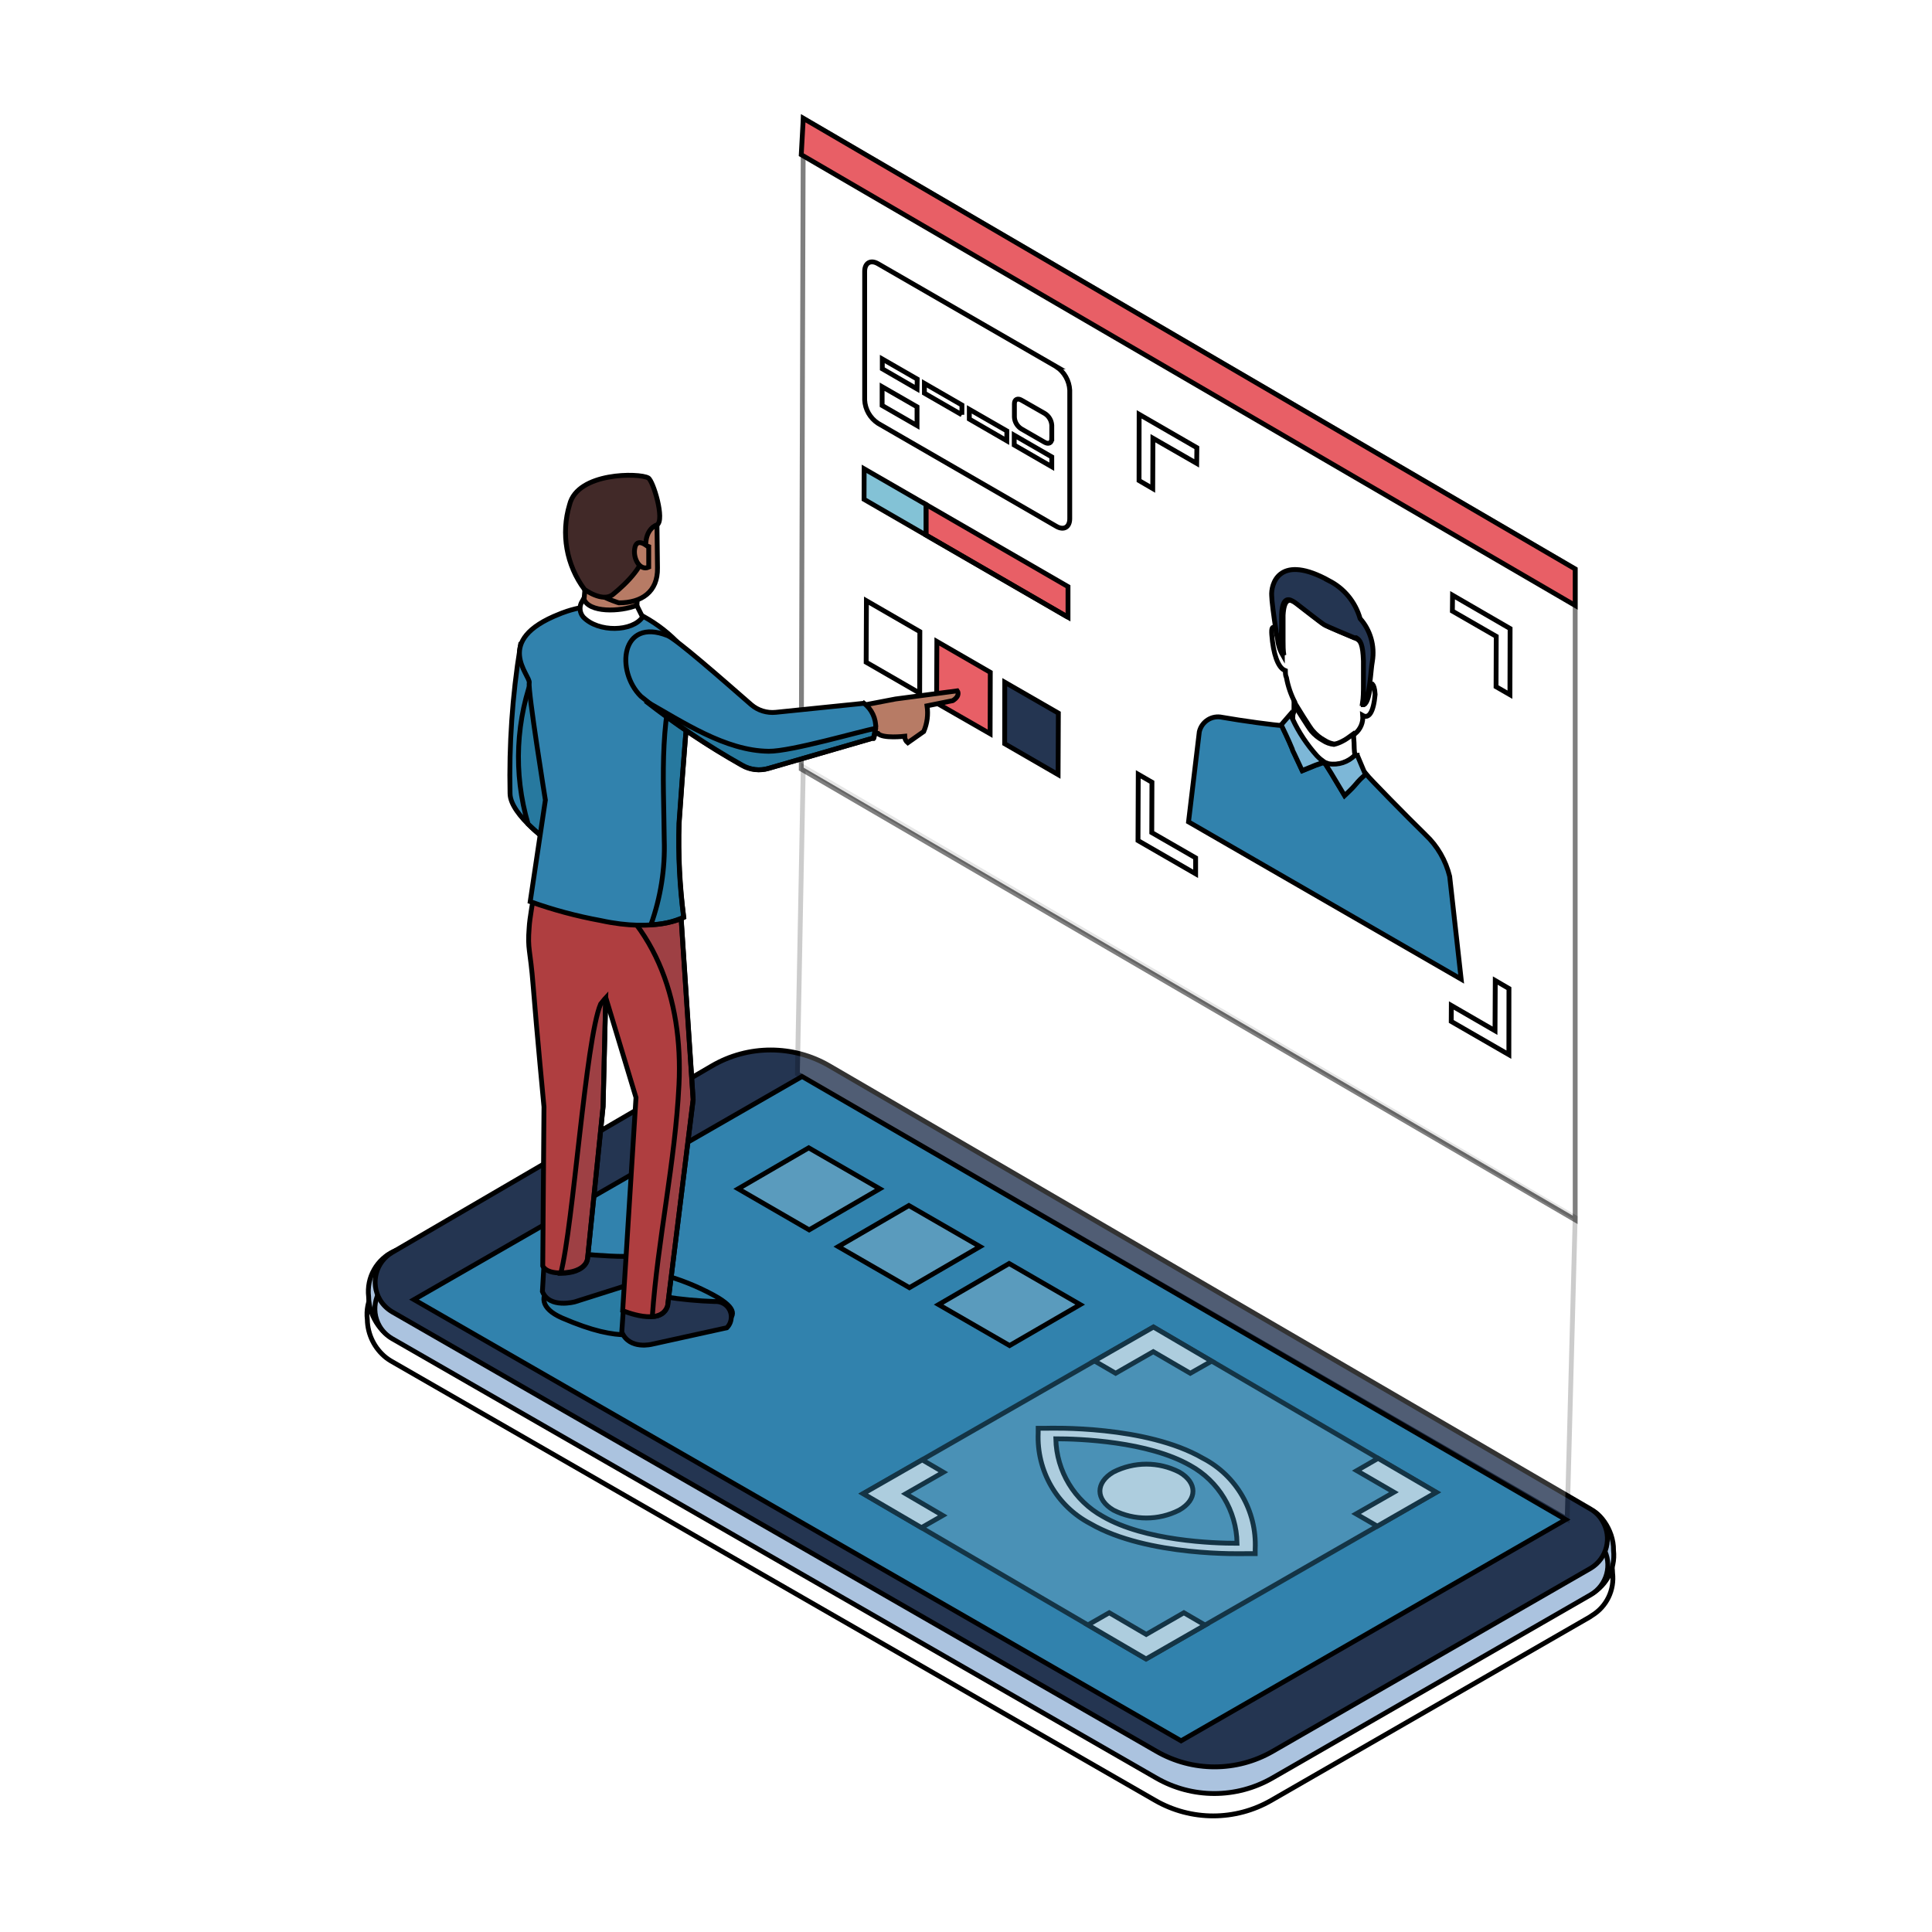 <svg width="400" height="400" xmlns="http://www.w3.org/2000/svg">
 <g>
  <title>background</title>
 </g>

 <style type="text/css">.st0{fill:#8F9FCC;}
	.st1{opacity:0.2;}
	.st2{fill:#FFFFFF;}
	.st3{fill:#D8E3F2;}
	.st4{fill:url(#SVGID_1_);}
	.st5{fill:url(#SVGID_2_);}
	.st6{fill:#E2EAF3;}
	.st7{opacity:0.6;}
	.st8{fill:url(#SVGID_3_);}
	.st9{opacity:0.3;}
	.st10{fill:url(#SVGID_4_);}
	.st11{opacity:0.8;}
	.st12{fill:#E85F66;}
	.st13{fill:#1F2E46;}
	.st14{fill:#3182AD;}
	.st15{opacity:0.2;fill:url(#SVGID_5_);enable-background:new    ;}
	.st16{fill:#243551;}
	.st17{fill:#F69750;}
	.st18{fill:#7DB7D7;}
	.st19{fill:#DDEBF1;}
	.st20{fill:#D5DFEC;}
	.st21{fill:#293C5C;}
	.st22{fill:#74A5CC;}
	.st23{opacity:0.2;fill:#243551;enable-background:new    ;}
	.st24{fill:#B3D0D8;}
	.st25{fill:#AF3E40;}
	.st26{fill:#EAF2F5;}
	.st27{fill:#1B283D;}
	.st28{fill:#F7B7A9;}
	.st29{opacity:0.1;enable-background:new    ;}
	.st30{opacity:0.15;fill:#243551;enable-background:new    ;}
	.st31{opacity:0.07;enable-background:new    ;}
	.st32{opacity:0.06;enable-background:new    ;}
	.st33{fill:#344D75;}
	.st34{opacity:0.1;fill:#243551;enable-background:new    ;}
	.st35{fill:#81524F;}
	.st36{fill:#B7D1D8;}
	.st37{fill:#131C2A;}
	.st38{fill:url(#SVGID_6_);}
	.st39{fill:url(#SVGID_7_);}
	.st40{opacity:0.7;fill:url(#SVGID_8_);enable-background:new    ;}
	.st41{fill:#ABC3DF;}
	.st42{fill:#5A9BBD;}
	.st43{opacity:0.5;}
	.st44{fill:#83C2D6;}
	.st45{opacity:0.15;fill:#00586C;enable-background:new    ;}
	.st46{opacity:0.1;fill:#00586C;enable-background:new    ;}
	.st47{opacity:0.2;fill:#00586C;enable-background:new    ;}
	.st48{fill:#B77B65;}
	.st49{fill:#412928;}
	.st50{fill:#DF9877;}
	.st51{opacity:0.1;fill:#6C90B1;enable-background:new    ;}
	.st52{opacity:0.2;fill:#6C90B1;enable-background:new    ;}
	.st53{fill:#002135;}
	.st54{fill:#002D42;}
	.st55{opacity:0.3;fill:#234C75;enable-background:new    ;}
	.st56{fill:#F3C9B0;}
	.st57{opacity:0.15;enable-background:new    ;}
	.st58{fill:#C5D5E7;}
	.st59{fill:#F0F0F0;}
	.st60{fill:#F2F2F2;}
	.st61{opacity:0.4;}


#ch14a
{
    animation-name: ch14a;
    animation-duration: 3;
    animation-iteration-count: infinite;
    animation-timing-function: ease-out;
    transform-origin: left 17px ;
    transform-box: fill-box;
}
@keyframes ch14a {
    0%{transform: rotateZ(110deg);}
     70%{transform: rotateZ(110deg);}
     80%{transform: rotateZ(110deg);}
     89%{transform: rotateZ(0deg);}
      90%{transform: rotateZ(0deg);}
    100%{transform: rotateZ(15deg);}
}
#cr1a
{
    animation-name: cr1a;
    animation-duration: 3;
    animation-iteration-count: infinite;
    animation-timing-function: ease-out;
    transform-origin: bottom ;
    transform-box: fill-box;
}
@keyframes cr1a {
    0%{transform: rotateZ(0deg);}
    20%{transform: rotateZ(-15deg);}
    30%{transform: rotateZ(5deg);}
    40%{transform: rotateZ(-15deg);}
    50%{transform: rotateZ(0deg);}
    60%{transform: rotateZ(0deg);}
    70%{transform: rotateZ(10deg);}
    80%{transform: rotateZ(-15deg);}
    90%{transform: rotateZ(5deg);}
    100%{transform: rotateZ(0deg);}
}
#cr1b
{
    animation-name: cr1b;
    animation-duration: 3;
    animation-iteration-count: infinite;
    animation-timing-function: ease-out;
    transform-origin: bottom 5px ;
    transform-box: fill-box;
}
@keyframes cr1b {
    0%{transform: rotateZ(0deg);}
    20%{transform: rotateZ(5deg);}
    30%{transform: rotateZ(-5deg);}
    40%{transform: rotateZ(5deg);}
    50%{transform: rotateZ(0deg);}
    60%{transform: rotateZ(0deg);}
    70%{transform: rotateZ(-10deg);}
    80%{transform: rotateZ(5deg);}
    90%{transform: rotateZ(-5deg);}
    100%{transform: rotateZ(0deg);}
}
#cr2a
{
    animation-name: cr2a;
    animation-duration: 3;
    animation-iteration-count: infinite;
    animation-timing-function: ease-out;
    transform-origin: bottom ;
    transform-box: fill-box;
}
@keyframes cr2a {
    0%{transform: rotateZ(0deg);}
    20%{transform: rotateZ(15deg);}
    30%{transform: rotateZ(-5deg);}
    40%{transform: rotateZ(15deg);}
    50%{transform: rotateZ(0deg);}
    60%{transform: rotateZ(0deg);}
    70%{transform: rotateZ(-10deg);}
    80%{transform: rotateZ(15deg);}
    90%{transform: rotateZ(-5deg);}
    100%{transform: rotateZ(0deg);}
}

#ch14b
{
    animation-name: ch14b;
    animation-duration: 3;
    animation-iteration-count: infinite;
    animation-timing-function: ease-out;
    transform-origin: left 25px;
    transform-box: fill-box;
}
@keyframes ch14b {
    0%{transform: rotateZ(110deg);}
     70%{transform: rotateZ(110deg);}
     80%{transform: rotateZ(110deg);}
     89%{transform: rotateZ(0deg);}
      90%{transform: rotateZ(0deg);}
    100%{transform: rotateZ(15deg);}
}
#ch2arm
{
    animation-name: ch2arm;
    animation-duration: 2s;
    animation-direction: alternate;
    animation-iteration-count: infinite;
    animation-timing-function: ease-out;
    transform-origin: right ;
    transform-box: fill-box;
}
@keyframes ch2arm {
    0%{transform: rotateZ(-10deg);}
    
    100%{transform: rotateZ(10deg);}
}

#box
{
    animation-name: box;
    animation-duration: 3;
    animation-iteration-count: infinite;
   animation-timing-function: ease-out;
    transform-origin: center;
    transform-box: fill-box;
}
@keyframes box {
    0%{ transform: scale(0) translate(0px, 0px);}
    55%{ transform: scale(0) translate(0px, 0px);}
    56%{ transform: scale(1) translate(0px, 0px);}
    70%{ transform: translate(0px, 0px);}
    75%{ transform: translate(6px, -50px);}
    78%{ transform: translate(6px, -50px);}
    85%{ transform: translate(-147px, -25px);}
     85%{ transform: translate(-147px, -25px);}
     87%{ transform: translate(-147px, -7px);}
    90%{ transform: translate(-147px, -7px);}
     100%{ transform: translate(-147px, 2px);}
  
}
#drone2
{
    animation-name: dr1;
    animation-duration: 3;
   animation-fill-mode:forwards;
    transform-origin: bottom;
    transform-box: fill-box;
}
@keyframes dr1 {
    0%   { transform: scale(0); }
    74%   { transform: scale(0); }
    
    75% { transform: scale(01); }
    84% { transform: scale(01); }
    85% { transform: scale(0); }
    100% { transform: scale(0); }
}
#wave1 {
    animation: map1 10s  linear infinite;
   animation-direction: inherit;
  }
  @keyframes map1 {
    0%{ transform: translate(0px ,0px)}
   
    100%{ transform: translate(-100px,-50px)}
  }
  #wave2 {
    animation: map2 10s 5s  linear infinite;
   animation-direction: inherit;
    
  }
  @keyframes map2 {
    0%{ transform: translate(0px, 0px)}
   
    100%{ transform: translate(-100px, -50px)}
  }
#glow {
    animation-name: glow;
    animation-duration:  2s;
    animation-direction: alternate;
    animation-iteration-count: infinite;
    animation-timing-function: ease-in-out;
    
}


@keyframes glow {
    0%   { opacity: 1; }
    50%   { opacity: .5; }
    100%   { opacity: 1; }

}
#a
{
    animation-name: a;
    animation-duration: 3;
   animation-fill-mode:forwards;
    transform-origin: bottom;
    transform-box: fill-box;
}
@keyframes a {
    0%   { transform: scale(0); }
    1%   { transform: scale(0); }
    
    3% { transform: scale(01); }
}
#b
{
    animation-name: b;
    animation-duration: 3;
   animation-fill-mode:forwards;
    transform-origin: bottom;
    transform-box: fill-box;
}
@keyframes b {
    0%   { transform: scale(0); }
    3%   { transform: scale(0); }
    
    4% { transform: scale(01); }
    
}
#b-2
{
    animation-name: b-2;
    animation-duration: 3;
    animation-timing-function: linear;
   animation-fill-mode:forwards;
    transform-origin: center;
    transform-box: fill-box;
}
@keyframes b-2 {
    0%   { transform: scale(0); }
    4%   { transform: scale(0); }
    
    5% { transform: scale(01); }
    40%   { transform: scale(1); }
    41%   { transform: scale(0); }
    
    65% { transform: scale(0); }
    66%   { transform: scale(1); }
    
    71%   { transform: scale(1); }
    80%   { transform: scale(1); }
   
    91%   { transform: scale(1); }
    
    100% { transform: scale(1); }
}
#c
{
    animation-name: c;
    animation-duration: 3;
    animation-timing-function: linear;
   animation-fill-mode:forwards;
    transform-origin: bottom;
    transform-box: fill-box;
}
@keyframes c {
    0%   { transform: scale(0); }
    5%   { transform: scale(0); }
    
    7% { transform: scale(01); }
    20%   { transform: scale(01)}
   
    22%   { transform: scale(1); }
    
    40% { transform: scale(1); }
    41%   { transform: scale(0); }
    70%   { transform: scale(0); }
    71%   { transform: scale(1); }
   
    
    81%   { transform: scale(1); }
    90%   { transform: scale(1); }
   
}
#d
{
    animation-name: d;
    animation-duration: 3;
    animation-timing-function: ease-out;
   animation-fill-mode:forwards;   transform-origin: center;
    transform-box: fill-box;
}
@keyframes d {
    0%   { transform: scale(0); }
    7%   { transform: scale(0); }
    
    9% { transform: scale(01); }
    40%   { transform: scale(1); }
    41%   { transform: scale(0); }
    74%   { transform: scale(0); }
    75%   { transform: scale(1); }
    80%   { transform: scale(1); }
    
    100% { transform: scale(1); }
}
#e
{
    animation-name: e;
    animation-duration: 3;
   animation-fill-mode:forwards;
    transform-origin: bottom;
    transform-box: fill-box;
}
@keyframes e {
    0%   { transform: scale(0); }
    9%   { transform: scale(0); }
    
    11% { transform: scale(01); }
}
#ch1
{
    animation-name: ch1;
    animation-duration: 3;
   animation-fill-mode:forwards;
    transform-origin: center;
    transform-box: fill-box;
}
@keyframes ch1 {
    0%   { transform: scale(0); }
    11%   { transform: scale(0); }
    
    12% { transform: scale(01); }
}
#ch2
{
    animation-name: ch2;
    animation-duration: 3;
   animation-fill-mode:forwards;
    transform-origin: bottom;
    transform-box: fill-box;
}
@keyframes ch2 {
    0%   { transform: scale(0); }
    14%   { transform: scale(0); }
    
    15% { transform: scale(1); }
}
#ch3
{
    animation-name: ch3;
    animation-duration: 3;
   animation-fill-mode:forwards;
    transform-origin: bottom;
    transform-box: fill-box;
}
@keyframes ch3 {
    0%   { transform: scale(0); }
    16%   { transform: scale(0); }
    
    17% { transform: scale(01); }
}
#f,#h
{
    animation-name: f;
    animation-duration: 3;
   animation-fill-mode:forwards;
    transform-origin: bottom;
    transform-box: fill-box;
}
@keyframes f {
    0%   { transform: scale(0); }
    17%   { transform: scale(0); }
    
    18% { transform: scale(01); }
}
#g
{
    animation-name: g;
    animation-duration: 3;
   animation-fill-mode:forwards;
    transform-origin: bottom;
    transform-box: fill-box;
}
@keyframes g {
    0%   { transform: scale(0); }
    18%   { transform: scale(0); }
    
    19% { transform: scale(01); }
}
#i
{
    animation-name: i;
    animation-duration: 3;
   animation-fill-mode:forwards;
    transform-origin: bottom;
    transform-box: fill-box;
}
@keyframes i {
    0%   { transform: scale(0); }
    19%   { transform: scale(0); }
    
    20% { transform: scale(01); }
}
#j
{
    animation-name: j;
    animation-duration: 3;
   animation-fill-mode:forwards;
    transform-origin: bottom;
    transform-box: fill-box;
}
@keyframes j {
    0%   { transform: scale(0); }
    20%   { transform: scale(0); }
    
    21% { transform: scale(01); }
}
#j1
{
    animation-name: j1;
    animation-duration: 3;
   animation-fill-mode:forwards;
    transform-origin: bottom;
    transform-box: fill-box;
}
@keyframes j1 {
    0%   { transform: scale(0); }
    20%   { transform: scale(0); }
    
    21% { transform: scale(01); }
}
#ch4
{
    animation-name:ch4;
    animation-duration: 3;
   animation-fill-mode:forwards;
    transform-origin: bottom;
    transform-box: fill-box;
}
@keyframes ch4 {
    0%   { transform: scale(0); }
    20%   { transform: scale(0); }
    
    21% { transform: scale(01); }
}
#k
{
    animation-name: f;
    animation-duration: 3;
   animation-fill-mode:forwards;
    transform-origin: bottom;
    transform-box: fill-box;
}
@keyframes f {
    0%   { transform: scale(0); }
    17%   { transform: scale(0); }
    
    18% { transform: scale(01); }
}
#l
{
    animation-name: g;
    animation-duration: 3;
   animation-fill-mode:forwards;
    transform-origin: bottom;
    transform-box: fill-box;
}
@keyframes g {
    0%   { transform: scale(0); }
    18%   { transform: scale(0); }
    
    19% { transform: scale(01); }
}
#m,#m1
{
    animation-name: i;
    animation-duration: 3;
   animation-fill-mode:forwards;
    transform-origin: bottom;
    transform-box: fill-box;
}
@keyframes i {
    0%   { transform: scale(0); }
    19%   { transform: scale(0); }
    
    20% { transform: scale(01); }
}
#n,#n1
{
    animation-name: j;
    animation-duration: 3;
   animation-fill-mode:forwards;
    transform-origin: bottom;
    transform-box: fill-box;
}
@keyframes j {
    0%   { transform: scale(0); }
    20%   { transform: scale(0); }
    
    21% { transform: scale(01); }
}
#o,#o1
{
    animation-name: j1;
    animation-duration: 3;
   animation-fill-mode:forwards;
    transform-origin: bottom;
    transform-box: fill-box;
}
@keyframes j1 {
    0%   { transform: scale(0); }
    20%   { transform: scale(0); }
    
    21% { transform: scale(01); }
}
#p
{
    animation-name: p;
    animation-duration: 3;
   animation-fill-mode:forwards;
    transform-origin: bottom;
    transform-box: fill-box;
}
@keyframes p {
    0%   { transform: scale(0); }
    21%   { transform: scale(0); }
    
    22% { transform: scale(01); }
}
#block1
{
    animation-name: bl1;
    animation-duration: 3;
   animation-fill-mode:forwards;
    transform-origin: bottom;
    transform-box: fill-box;
}
@keyframes bl1 {
    0%   { transform: scale(0); }
    21%   { transform: scale(0); }
    
    22% { transform: scale(01); }
}
#pp1
{
    animation-name: pp1;
    animation-duration: 3;
   animation-fill-mode:forwards;
    transform-origin: bottom;
    transform-box: fill-box;
}
@keyframes pp1 {
    0%   { transform: scale(0); }
    23%   { transform: scale(0); }
    
    24% { transform: scale(01); }
}
#pp2,#pp12
{
    animation-name: pp2;
    animation-duration: 3;
   animation-fill-mode:forwards;
    transform-origin: bottom;
    transform-box: fill-box;
}
@keyframes pp2 {
    0%   { transform: scale(0); }
    24%   { transform: scale(0); }
    
    25% { transform: scale(01); }
}
#ch5
{
    animation-name: ch5;
    animation-duration: 3;
   animation-fill-mode:forwards;
    transform-origin: bottom;
    transform-box: fill-box;
}
@keyframes ch5 {
    0%   { transform: scale(0); }
    22%   { transform: scale(0); }
    
    23% { transform: scale(01); }
}
#ch6
{
    animation-name: ch6;
    animation-duration: 3;
   animation-fill-mode:forwards;
    transform-origin: bottom;
    transform-box: fill-box;
}
@keyframes ch6 {
    0%   { transform: scale(0); }
    23%   { transform: scale(0); }
    
    24% { transform: scale(01); }
}
#ch4arm
{
    animation-name: ch4a;
    animation-duration: 2s;
    animation-iteration-count: infinite;
    animation-direction: alternate;
    transform-origin: top;
    transform-box: fill-box;
}
@keyframes ch4a {
    0%{transform: rotateZ(0deg);}
    30%{transform: rotateZ(0deg);}
    50%{transform: rotateZ(-25deg);}

    100%{transform: rotateZ(-25deg);}

}
#ch5arm
{
    animation-name: ch5a;
    animation-duration: 1.5s;
    animation-iteration-count: infinite;
    animation-direction: alternate;
    transform-origin: top;
    transform-box: fill-box;
}
@keyframes ch5a {
    0%{transform: rotateZ(0deg);}
    40%{transform: rotateZ(0deg);}
    100%{transform: rotateZ(8deg);}

}
#ch6arm
{
    animation-name: ch6a;
    animation-duration: 1.5s;
    animation-iteration-count: infinite;
    animation-direction: alternate;
    transform-origin: right top;
    transform-box: fill-box;
}
@keyframes ch6a {
    0%{transform: rotateZ(0deg);}
    40%{transform: rotateZ(0deg);}
    100%{transform: rotateZ(-25deg);}

}
#aaaarm1,#aaaarm2
{
    animation-name: aaaarm1;
    animation-duration: 3s;
    animation-iteration-count: infinite;
    animation-direction: alternate;
    transform-origin: top;
    transform-box: fill-box;
}
@keyframes aaaarm1 {
    0%{transform: rotateZ(0deg);}
    40%{transform: rotateZ(0deg);}
    100%{transform: rotateZ(-10deg);}

}
#ch10arm
{
    animation-name: ch10a;
    animation-duration: 8s;
    animation-timing-function: linear;
    animation-iteration-count: infinite;
    animation-direction: alternate;
    transform-origin: 90% 15%;
    transform-box: fill-box;
}
@keyframes ch10a {
    0%{transform: rotateZ(0deg);}
    24%{transform: rotateZ(0deg);}
40%{transform: rotateZ(85deg);}
60%{transform: rotateZ(85deg);}
70%{transform: rotateZ(0deg);}
85%{transform: rotateZ(0deg);}
    

}
#ch11arm
{
    animation-name: ch11a;
    animation-duration: 8s;
    animation-timing-function: linear;
    animation-iteration-count: infinite;
    animation-direction: alternate;
    transform-origin: 90% 15%;
    transform-box: fill-box;
}
@keyframes ch11a {
    0%{transform: rotateZ(45deg);}
    24%{transform: rotateZ(45deg);}
40%{transform: rotateZ(0deg);}
60%{transform: rotateZ(0deg);}
70%{transform: rotateZ(45deg);}
100%{transform: rotateZ(45deg);}

}
#ch78arm
{
    animation-name: ch78a;
    animation-duration: 8s;
    animation-timing-function: linear;
    animation-iteration-count: infinite;
    animation-direction: alternate;
    transform-origin: left;
    transform-box: fill-box;
}
@keyframes ch78a {
    0%{transform: rotateZ(25deg);}
    24%{transform: rotateZ(25deg);}
40%{transform: rotateZ(0deg);}
60%{transform: rotateZ(0deg);}
70%{transform: rotateZ(25deg);}
100%{transform: rotateZ(25deg);}

}
#ch111arm
{
    animation-name: ch111a;
    animation-duration: 8s;
    animation-timing-function: linear;
    animation-iteration-count: infinite;
    animation-direction: alternate;
    transform-origin: left;
    transform-box: fill-box;
}
@keyframes ch111a {
    0%{transform: rotateZ(0deg);}
    24%{transform: rotateZ(0deg);}
40%{transform: rotateZ(35deg);}
60%{transform: rotateZ(35deg);}
70%{transform: rotateZ(0deg);}
100%{transform: rotateZ(0deg);}

}
#ch9arm
{
    animation-name: ch9a;
    animation-duration: 8s;
    animation-timing-function: linear;
    animation-iteration-count: infinite;
    animation-direction: alternate;
    transform-origin: right;
    transform-box: fill-box;
}
@keyframes ch9a {
    0%{transform: rotateZ(0deg);}
    24%{transform: rotateZ(0deg);}
40%{transform: rotateZ(-55deg);}
60%{transform: rotateZ(-55deg);}
70%{transform: rotateZ(0deg);}
100%{transform: rotateZ(0deg);}

}
#pparm
{
    animation-name: ppa;
    animation-duration: 8s;
    animation-timing-function: linear;
    animation-iteration-count: infinite;
    animation-direction: alternate;
    transform-origin: left;
    transform-box: fill-box;
}
@keyframes ppa {
    0%{transform: rotateZ(35deg);}
    24%{transform: rotateZ(35deg);}
40%{transform: rotateZ(0deg);}
60%{transform: rotateZ(0deg);}
70%{transform: rotateZ(35deg);}
100%{transform: rotateZ(35deg);}

}
#ch13arm
{
    animation-name: ch13a;
    animation-duration: 8s;
    animation-timing-function: linear;
    animation-iteration-count: infinite;
    animation-direction: alternate;
    transform-origin: top;
    transform-box: fill-box;
}
@keyframes ch13a {
    0%{transform: rotateZ(-55deg);}
    24%{transform: rotateZ(-55deg);}
40%{transform: rotateZ(0deg);}
60%{transform: rotateZ(0deg);}
70%{transform: rotateZ(-55deg);}
100%{transform: rotateZ(-55deg);}

}
#kkkarm
{
    animation-name: kkka;
    animation-duration: 8s;
    animation-timing-function: linear;
    animation-iteration-count: infinite;
    animation-direction: alternate;
    transform-origin: 90% 10%;
    transform-box: fill-box;
}
@keyframes kkka {
    0%{transform: rotateZ(-25deg);}
    24%{transform: rotateZ(-25deg);}
40%{transform: rotateZ(0deg);}
60%{transform: rotateZ(0deg);}
70%{transform: rotateZ(-25deg);}
100%{transform: rotateZ(-25deg);}

}
#sig1
{
    animation-name: sig1;
   animation-fill-mode:forwards;rm-origin: center;
    transform-box: fill-box;
}
@keyframes sig1 {
    0%   { transform: scale(0); }
    30%   { transform: scale(0); }
    
    31% { transform: scale(01); }
}
#sig2
{
    animation-name: sig2;
   animation-fill-mode:forwards;rm-origin: center;
    transform-box: fill-box;
}
@keyframes sig2 {
    0%   { transform: scale(0); }
    50%   { transform: scale(0); }
    
    51% { transform: scale(01); }
}
#sig3
{
    animation-name: sig3;
   animation-fill-mode:forwards;rm-origin: center;
    transform-box: fill-box;
}
@keyframes sig3 {
    0%   { transform: scale(0); }
    70%   { transform: scale(0); }
    
    71% { transform: scale(01); }
}
#sg1,#sg4,#sg7,#dt41,#wi,#wi4,#wi7,#wi10,#wi13 {
    animation: dt1 1s infinite linear;
}
@keyframes dt1 {
    0% {
        opacity: 0;
    }
    100% {
        opacity: 1;
    }
}
#sg2,#sg5,#sg8,#dt42,#wi2,#wi5,#wi8,#wi11,#wi14 {
    animation: dt2 1s infinite linear;
}
@keyframes dt2 {
    0% {
        opacity: 0;
    }
    25% {
        opacity: 0;
    }
    100% {
        opacity: 1;
    }
}
#sg3,#sg6,#sg9,#dt43,#wi3,#wi6,#wi9,#wi12,#wi15 {
    animation: dt3 1s infinite linear;
}

@keyframes dt3 {
    0% {
        opacity: 0;
    }
    50% {
        opacity: 0;
    }
    100% {
        opacity: 1;
    }
}
#q
{
    animation-name: q;
    animation-duration: 3;
   animation-fill-mode:forwards;
    transform-origin: bottom;
    transform-box: fill-box;
}
@keyframes q {
    0%   { transform: scale(0); }
    2%   { transform: scale(0); }
    
    3% { transform: scale(01); }
}
#r
{
    animation-name: r;
    animation-duration: 3;
   animation-fill-mode:forwards;
    transform-origin: bottom;
    transform-box: fill-box;
}
@keyframes r {
    0%   { transform: scale(0); }
    4%   { transform: scale(0); }
    
    5% { transform: scale(01); }
}
#s
{
    animation-name: s;
    animation-duration: 3;
   animation-fill-mode:forwards;
    transform-origin: bottom;
    transform-box: fill-box;
}
@keyframes s {
    0%   { transform: scale(0); }
    4%   { transform: scale(0); }
    
    5% { transform: scale(01); }
}
#t
{
    animation-name: t;
    animation-duration: 3;
   animation-fill-mode:forwards;
    transform-origin: bottom;
    transform-box: fill-box;
}
@keyframes t {
    0%   { transform: scale(0); }
    6%   { transform: scale(0); }
    
    7% { transform: scale(01); }
}
#u
{
    animation-name: u;
    animation-duration: 3;
   animation-fill-mode:forwards;
    transform-origin: bottom;
    transform-box: fill-box;
}
@keyframes u {
    0%   { transform: scale(0); }
    8%   { transform: scale(0); }
    
    9% { transform: scale(01); }
}
#block2
{
    animation-name: bl2;
    animation-duration: 3;
   animation-fill-mode:forwards;
    transform-origin: bottom;
    transform-box: fill-box;
}
@keyframes bl2 {
    0%   { transform: scale(0); }
    10%   { transform: scale(0); }
    
    11% { transform: scale(01); }
}
#v
{
    animation-name: vvv;
    animation-duration: 3;
   animation-iritation-count: infinite;
    transform-origin: bottom;
    transform-box: fill-box;
}
@keyframes vvv {
    0%   { transform: scale(0); }
    12%   { transform: scale(0); }
    13% { transform: scale(01); }
    15%   { transform: scale(1); }
    18%   { transform: scale(0); }
    
    20% { transform: scale(0); }
    24%   { transform: scale(1); }
     
    70%   { transform: scale(1); }
    71%   { transform: scale(0); }
    80%   { transform: scale(0); }
    81%   { transform: scale(1); }
    
    100% { transform: scale(1); }
}
#w
{
    animation-name: w;
    animation-duration: 3;
   animation-iritation-count: infinite;
    transform-origin: bottom;
    transform-box: fill-box;
}
@keyframes w {
    0%   { transform: scale(0); }
    12%   { transform: scale(0); }
    
    13% { transform: scale(01); }
	20%   { transform: scale(01); }
    21%   { transform: scale(0); }
    
    30% { transform: scale(0); }
	31%   { transform: scale(01); }
    
    40% { transform: scale(01); }
	41%   { transform: scale(0); }
    50%   { transform: scale(0); }
    
    51% { transform: scale(01); }
	60%   { transform: scale(01); }
    61%   { transform: scale(0); }
	100%   { transform: scale(0); }
}


#x
{
    animation-name: x;
    animation-duration: 3;
   animation-fill-mode:forwards;
    transform-origin: bottom;
    transform-box: fill-box;
}
@keyframes x {
    0%   { transform: scale(0); }
    14%   { transform: scale(0); }
    
    15% { transform: scale(01); }
}
#pt1{
    
    animation-name: ln1;
    animation-duration: 3;
    animation-iteration-count: infinite;
    stroke-dasharray: 300;
        stroke-dashoffset: 300;
}
@keyframes ln1 {
    0%   { stroke-dashoffset: 0 }
    25% { stroke-dashoffset: 0; }
    30% { stroke-dashoffset: 300; }
    100% { stroke-dashoffset: 300; }
    
}
#pt2{
    
    animation-name: ln2;
    animation-duration: 3;
    animation-iteration-count: infinite;
    stroke-dasharray: 500;
        stroke-dashoffset: 500;
}
@keyframes ln2 {
    0%   { stroke-dashoffset: 0 }
    30% { stroke-dashoffset: 0; }
    40% { stroke-dashoffset: 500; }
    100% { stroke-dashoffset: 500; }
    
}
#pt3{
    
    animation-name: ln3;
    animation-duration: 3;
    animation-iteration-count: infinite;
    stroke-dasharray: 500;
        stroke-dashoffset: 500;
}
@keyframes ln3 {
    0%   { stroke-dashoffset: 0 }
    40% { stroke-dashoffset: 0; }
    55% { stroke-dashoffset: 500; }
    100% { stroke-dashoffset: 500; }
    
}
#pt4{
    
    animation-name: ln4;
    animation-duration: 3;
    animation-iteration-count: infinite;
    stroke-dasharray: 500;
        stroke-dashoffset: 500;
}
@keyframes ln4 {
    0%   { stroke-dashoffset: 0 }
    55% { stroke-dashoffset: 0; }
    70% { stroke-dashoffset: 500; }
    100% { stroke-dashoffset: 500; }
    
}
#pt5{
    
    animation-name: ln5;
    animation-duration: 3;
    animation-iteration-count: infinite;
    stroke-dasharray: 500;
        stroke-dashoffset: 500;
}
@keyframes ln5 {
    0%   { stroke-dashoffset: 0 }
    70% { stroke-dashoffset: 0; }
    95% { stroke-dashoffset: -500; }
    100% { stroke-dashoffset: -500; }
    
}
#y
{
    animation-name: y;
    animation-duration: 3;
   animation-fill-mode:forwards;
    transform-origin: bottom;
    transform-box: fill-box;
}
@keyframes y {
    0%   { transform: scale(0); }
    16%   { transform: scale(0); }
    
    17% { transform: scale(01); }
}
#z
{
    animation-name: z;
    animation-duration: 3;
   animation-fill-mode:forwards;
    transform-origin: bottom;
    transform-box: fill-box;
}
@keyframes z {
    0%   { transform: scale(0); }
    18%   { transform: scale(0); }
    
    19% { transform: scale(01); }
}
#z1
{
    animation-name: z1;
    animation-duration: 3;
   animation-fill-mode:forwards;
    transform-origin: bottom;
    transform-box: fill-box;
}
@keyframes z1 {
    0%   { transform: scale(0); }
    32%   { transform: scale(0); }
    
    33% { transform: scale(01); }
    43%   { transform: scale(1); }
    45%   { transform: scale(0); }
    
    53% { transform: scale(0); }
    55% { transform: scale(01); }
    73%   { transform: scale(1); }
    75%   { transform: scale(0); }
    
    85% { transform: scale(0); }
    87% { transform: scale(01); }
    100%   { transform: scale(1); }
}
#ch7
{
    animation-name: ch7;
    animation-duration: 3;
   animation-fill-mode:forwards;
    transform-origin: bottom;
    transform-box: fill-box;
}
@keyframes ch7 {
    0%   { transform: scale(0); }
    20%   { transform: scale(0); }
    
    21% { transform: scale(01); }
}
#ch78
{
    animation-name: ch78;
    animation-duration: 3;
   animation-fill-mode:forwards;
    transform-origin: bottom;
    transform-box: fill-box;
}
@keyframes ch78 {
    0%   { transform: scale(0); }
    22%   { transform: scale(0); }
    
    23% { transform: scale(01); }
}

#aa
{
    animation-name: aa;
    animation-duration: 3;
   
   animation-fill-mode:forwards;
    transform-origin: bottom;
    transform-box: fill-box;
}
@keyframes aa {
    0%   { transform: scale(0); }
    24%   { transform: scale(0); }
    
    25% { transform: scale(01); }
}
#ch9
{
    animation-name: ch9;
    animation-duration: 3;
   animation-fill-mode:forwards;
    transform-origin: bottom;
    transform-box: fill-box;
}
@keyframes ch9 {
    0%   { transform: scale(0); }
    20%   { transform: scale(0); }
    
    21% { transform: scale(01); }
}
#bb
{
    animation-name: bb;
    animation-duration: 3;
   animation-fill-mode:forwards;
    transform-origin: bottom;
    transform-box: fill-box;
}
@keyframes bb {
    0%   { transform: scale(0); }
    20%   { transform: scale(0); }
    
    21% { transform: scale(01); }
}
#cc
{
    animation-name: cc;
    animation-duration: 3;
   animation-fill-mode:forwards;
    transform-origin: bottom;
    transform-box: fill-box;
}
@keyframes cc {
    0%   { transform: scale(0); }
    20%   { transform: scale(0); }
    
    21% { transform: scale(01); }
}
#dd
{
    animation-name:dd;
    animation-duration: 3;
   animation-fill-mode:forwards;
    transform-origin: bottom;
    transform-box: fill-box;
}
@keyframes dd {
    0%   { transform: scale(0); }
    21%   { transform: scale(0); }
    
    22% { transform: scale(01); }
}
#ee
{
    animation-name: ee;
    animation-duration: 3;
   animation-fill-mode:forwards;
    transform-origin: bottom;
    transform-box: fill-box;
}
@keyframes ee {
    0%   { transform: scale(0); }
    22%   { transform: scale(0); }
    
    23% { transform: scale(01); }
}
#ch10
{
    animation-name: ch10;
    animation-duration: 3;
   animation-fill-mode:forwards;
    transform-origin: bottom;
    transform-box: fill-box;
}
@keyframes ch10 {
    0%   { transform: scale(0); }
    22%   { transform: scale(0); }
    
    23% { transform: scale(01); }
}
#ch11
{
    animation-name: ch11;
    animation-duration: 3;
   animation-fill-mode:forwards;
    transform-origin: bottom;
    transform-box: fill-box;
}
@keyframes ch11 {
    0%   { transform: scale(0); }
    25%   { transform: scale(0); }
    
    26% { transform: scale(01); }
}
#ch12
{
    animation-name: ch12;
    animation-duration: 3;
   animation-fill-mode:forwards;
    transform-origin: bottom;
    transform-box: fill-box;
}
@keyframes ch12 {
    0%   { transform: scale(0); }
    30%   { transform: scale(0); }
    
    31% { transform: scale(01); }
}
#ch111
{
    animation-name: ch111;
    animation-duration: 3;
   animation-fill-mode:forwards;
    transform-origin: bottom;
    transform-box: fill-box;
}
@keyframes ch111 {
    0%   { transform: scale(0); }
    31%   { transform: scale(0); }
    
    32% { transform: scale(01); }
}
#ch13
{
    animation-name: ch13;
    animation-duration: 3;
   animation-fill-mode:forwards;
    transform-origin: bottom;
    transform-box: fill-box;
}
@keyframes ch13 {
    0%   { transform: scale(0); }
    33%   { transform: scale(0); }
    
    34% { transform: scale(01); }
}
#ch14
{
    animation-name: ch14;
    animation-duration: 3;
   animation-fill-mode:forwards;
    transform-origin: left bottom;
    transform-box: fill-box;
}
@keyframes ch14 {
    0%   { transform: scale(0); }
    33%   { transform: scale(0); }
    
    33.2% { transform: scale(01); }
}

#ff
{
    animation-name: ff;
    animation-duration: 3;
   animation-fill-mode:forwards;
    transform-origin: bottom;
    transform-box: fill-box;
}
@keyframes ff {
    0%   { transform: scale(0); }
    23%   { transform: scale(0); }
    
    24% { transform: scale(01); }
}
#gg
{
    animation-name:gg;
    animation-duration: 3;
   animation-fill-mode:forwards;
    transform-origin: bottom;
    transform-box: fill-box;
}
@keyframes gg{
    0%   { transform: scale(0); }
    24%   { transform: scale(0); }
    
    25% { transform: scale(01); }
}
#hh
{
    animation-name:hh;
    animation-duration: 3;
   animation-fill-mode:forwards;
    transform-origin: bottom;
    transform-box: fill-box;
}
@keyframes hh {
    0%   { transform: scale(0); }
    25%   { transform: scale(0); }
    
    26% { transform: scale(01); }
}
#ii
{
    animation-name: ii;
    animation-duration: 3;
   animation-fill-mode:forwards;
    transform-origin: bottom;
    transform-box: fill-box;
}
@keyframes ii {
    0%   { transform: scale(0); }
    22%   { transform: scale(0); }
    
    23% { transform: scale(01); }
}
#jj
{
    animation-name:jj;
    animation-duration: 3;
   animation-fill-mode:forwards;
    transform-origin: bottom;
    transform-box: fill-box;
}
@keyframes jj {
    0%   { transform: scale(0); }
    26%   { transform: scale(0); }
    
    27% { transform: scale(01); }
}
#wifi4
{
    animation-name:wi4;
    animation-duration: 3;
   animation-fill-mode:forwards;
    transform-origin: bottom;
    transform-box: fill-box;
}
@keyframes wi4 {
    0%   { transform: scale(0); }
    26%   { transform: scale(0); }
    
    27% { transform: scale(01); }
}
#wifi5
{
    animation-name:wi5;
    animation-duration: 3;
   animation-fill-mode:forwards;
    transform-origin: bottom;
    transform-box: fill-box;
}
@keyframes wi5 {
    0%   { transform: scale(0); }
    60%   { transform: scale(0); }
    
    61% { transform: scale(01); }
}
#jj1
{
    animation-name:jj1;
    animation-duration: 3;
   animation-fill-mode:forwards;
    transform-origin: bottom;
    transform-box: fill-box;
}
@keyframes jj1 {
    0%   { transform: scale(0); }
    26%   { transform: scale(0); }
    
    27% { transform: scale(01); }
}
#kk
{
    animation-name: kk;
    animation-duration: 3;
   animation-fill-mode:forwards;
    transform-origin: bottom;
    transform-box: fill-box;
}
@keyframes kk {
    0%   { transform: scale(0); }
    26%   { transform: scale(0); }
    
    27% { transform: scale(01); }
}
#ll
{
    animation-name: ll;
    animation-duration: 3;
   animation-fill-mode:forwards;
    transform-origin: bottom;
    transform-box: fill-box;
}
@keyframes ll {
    0%   { transform: scale(0); }
    27%   { transform: scale(0); }
    
    28% { transform: scale(01); }
}
#mm, #mm_1_
{
    animation-name:mm;
    animation-duration: 3;
   animation-fill-mode:forwards;
    transform-origin: bottom;
    transform-box: fill-box;
}
@keyframes mm {
    0%   { transform: scale(0); }
    20%   { transform: scale(0); }
    
    21% { transform: scale(01); }
}

#nn
{
    animation-name:nn;
    animation-duration: 3;
   animation-fill-mode:forwards;
    transform-origin: bottom;
    transform-box: fill-box;
}
@keyframes nn {
    0%   { transform: scale(0); }
    22%   { transform: scale(0); }
    
    23% { transform: scale(01); }
}
#oo
{
    animation-name:oo;
    animation-duration: 3;
   animation-fill-mode:forwards;
    transform-origin: bottom;
    transform-box: fill-box;
}
@keyframes oo {
    0%   { transform: scale(0); }
    24%   { transform: scale(0); }
    
    25% { transform: scale(01); }
}
#oo1
{
    animation-name:oo1;
    animation-duration: 3;
   animation-fill-mode:forwards;
    transform-origin: bottom;
    transform-box: fill-box;
}
@keyframes oo1 {
    0%   { transform: scale(0); }
    26%   { transform: scale(0); }
    
    27% { transform: scale(01); }
}
#oo2
{
    animation-name:oo2;
    animation-duration: 3;
   animation-fill-mode:forwards;
    transform-origin: bottom;
    transform-box: fill-box;
}
@keyframes oo2 {
    0%   { transform: scale(0); }
    28%   { transform: scale(0); }
    
    29% { transform: scale(01); }
}
#pp
{
    animation-name: pp;
    animation-duration: 3;
   animation-fill-mode:forwards;
    transform-origin: bottom;
    transform-box: fill-box;
}
@keyframes pp {
    0%   { transform: scale(0); }
    30%   { transform: scale(0); }
    
    31% { transform: scale(01); }
}
#qq
{
    animation-name: qq;
    animation-duration: 3;
   animation-fill-mode:forwards;
    transform-origin: bottom;
    transform-box: fill-box;
}
@keyframes qq {
    0%   { transform: scale(0); }
    32%   { transform: scale(0); }
    
    33% { transform: scale(01); }
}
#rr
{
    animation-name: rr;
    animation-duration: 3;
   animation-fill-mode:forwards;
    transform-origin: bottom;
    transform-box: fill-box;
}
@keyframes rr {
    0%   { transform: scale(0); }
    33%   { transform: scale(0); }
    
    34% { transform: scale(01); }
}
#ss
{
    animation-name:ss;
    animation-duration: 3;
   animation-fill-mode:forwards;
    transform-origin: bottom;
    transform-box: fill-box;
}
@keyframes ss {
    0%   { transform: scale(0); }
    34%   { transform: scale(0); }
    
    35% { transform: scale(01); }
}
#tt
{
    animation-name:tt;
    animation-duration: 3;
   animation-fill-mode:forwards;
    transform-origin: bottom;
    transform-box: fill-box;
}
@keyframes tt {
    0%   { transform: scale(0); }
    35%   { transform: scale(0); }
    
    36% { transform: scale(01); }
}
#uu,#uu1
{
    animation-name:uu;
    animation-duration: 3;
   animation-fill-mode:forwards;
    transform-origin: bottom;
    transform-box: fill-box;
}
@keyframes uu {
    0%   { transform: scale(0); }
    36%   { transform: scale(0); }
    
    37% { transform: scale(01); }
}
#vv
{
    animation-name:vv;
    animation-duration: 3;
   animation-fill-mode:forwards;
    transform-origin: bottom;
    transform-box: fill-box;
}
@keyframes vv{
    0%   { transform: scale(0); }
    37%   { transform: scale(0); }
    
    38% { transform: scale(01); }
}
#ww
{
    animation-name:ww;
    animation-duration: 3;
   animation-fill-mode:forwards;
    transform-origin: bottom;
    transform-box: fill-box;
}
@keyframes ww {
    0%   { transform: scale(0); }
    38%   { transform: scale(0); }
    
    39% { transform: scale(01); }
}
#xx
{
    animation-name:xx;
    animation-duration: 3;
   animation-fill-mode:forwards;
    transform-origin: bottom;
    transform-box: fill-box;
}
@keyframes xx {
    0%   { transform: scale(0); }
    39%   { transform: scale(0); }
    
    40% { transform: scale(01); }
}
#yy
{
    animation-name:yy;
    animation-duration: 3;
   animation-fill-mode:forwards;
    transform-origin: bottom;
    transform-box: fill-box;
}
@keyframes yy {
    0%   { transform: scale(0); }
    40%   { transform: scale(0); }
    
    41% { transform: scale(01); }
}
#zz
{
    animation-name:zz;
    animation-duration: 3;
   animation-fill-mode:forwards;
    transform-origin: bottom;
    transform-box: fill-box;
}
@keyframes zz {
    0%   { transform: scale(0); }
    41%   { transform: scale(0); }
    
    42% { transform: scale(01); }
}
#aaa
{
    animation-name:aaa;
    animation-duration: 3;
   animation-fill-mode:forwards;
    transform-origin: bottom;
    transform-box: fill-box;
}
@keyframes aaa {
    0%   { transform: scale(0); }
    42%   { transform: scale(0); }
    
    43% { transform: scale(01); }
}
#text1
{
    animation-name:txt;
    animation-duration: 3;
   animation-fill-mode:forwards;
    transform-origin: bottom;
    transform-box: fill-box;
}
@keyframes txt {
    0%   { transform: scale(0); }
    42%   { transform: scale(0); }
    
    43% { transform: scale(01); }
}
#bbb
{
    animation-name:bbb;
    animation-duration: 3;
   animation-fill-mode:forwards;
    transform-origin: bottom;
    transform-box: fill-box;
}
@keyframes bbb {
    0%   { transform: scale(0); }
    43%   { transform: scale(0); }
    
    44% { transform: scale(01); }
}
#lines
{
    animation-name:ln;
    animation-duration: 3;
    animation-timing-function: ease-out;
    animation-iteration-count: infinite;
    transform-origin: bottom;
    transform-box: fill-box;
}
@keyframes ln {
    
 0%{opacity: 0;}
    70%{opacity: 0;}
    71%{opacity: 1;}

   
}
#ccc
{
    animation-name:ccc;
    animation-duration: 3;
   animation-fill-mode:forwards;
    transform-origin: bottom;
    transform-box: fill-box;
}
@keyframes ccc {
    0%   { transform: scale(0); }
    44%   { transform: scale(0); }
    
    44.5% { transform: scale(01); }
}
#ddd
{
    animation-name:ddd;
    animation-duration: 3;
   animation-fill-mode:forwards;
    transform-origin: bottom;
    transform-box: fill-box;
}
@keyframes ddd {
    0%   { transform: scale(0); }
    44%   { transform: scale(0); }
    
    45% { transform: scale(01); }
}
#ddd1,#ddd2
{
    animation-name:ddd;
    animation-duration: 3;
   animation-fill-mode:forwards;
    transform-origin: bottom;
    transform-box: fill-box;
}
@keyframes ddd {
    0%   { transform: scale(0); }
    45%   { transform: scale(0); }
    
    45.5% { transform: scale(01); }
}
#h1
{
    animation-name:h1;
    animation-duration: 3;
   animation-fill-mode:forwards;
    transform-origin: bottom;
    transform-box: fill-box;
}
@keyframes h1 {
    0%   { transform: scale(0); }
    46%   { transform: scale(0); }
    
    47% { transform: scale(01); }
}
#h2
{
    animation-name:h2;
    animation-duration: 3;
   animation-fill-mode:forwards;
    transform-origin: bottom;
    transform-box: fill-box;
}
@keyframes h2 {
    0%   { transform: scale(0); }
    46.5%   { transform: scale(0); }
    
    47.5% { transform: scale(01); }
}
#h3
{
    animation-name:h3;
    animation-duration: 3;
   animation-fill-mode:forwards;
    transform-origin: bottom;
    transform-box: fill-box;
}
@keyframes h3 {
    0%   { transform: scale(0); }
    47%   { transform: scale(0); }
    
    48% { transform: scale(01); }
}
#h4
{
    animation-name:h4;
    animation-duration: 3;
   animation-fill-mode:forwards;
    transform-origin: bottom;
    transform-box: fill-box;
}
@keyframes h4 {
    0%   { transform: scale(0); }
    48%   { transform: scale(0); }
    
    49% { transform: scale(01); }
}
#h5
{
    animation-name:h5;
    animation-duration: 3;
   animation-fill-mode:forwards;
    transform-origin: bottom;
    transform-box: fill-box;
}
@keyframes h5 {
    0%   { transform: scale(0); }
    48.5%   { transform: scale(0); }
    
    49.5% { transform: scale(01); }
}
#h6
{
    animation-name:h6;
    animation-duration: 3;
   animation-fill-mode:forwards;
    transform-origin: bottom;
    transform-box: fill-box;
}
@keyframes h6 {
    0%   { transform: scale(0); }
    49.5%   { transform: scale(0); }
    
    50.5% { transform: scale(01); }
}
#h7
{
    animation-name:h7;
    animation-duration: 3;
   animation-fill-mode:forwards;
    transform-origin: bottom;
    transform-box: fill-box;
}
@keyframes h7 {
    0%   { transform: scale(0); }
    51.5%   { transform: scale(0); }
    
    52.5% { transform: scale(01); }
}
#h8
{
    animation-name:h8;
    animation-duration: 3;
   animation-fill-mode:forwards;
    transform-origin: bottom;
    transform-box: fill-box;
}
@keyframes h8 {
    0%   { transform: scale(0); }
    52.5%   { transform: scale(0); }
    
    53.5% { transform: scale(01); }
}
#crane1
{
    animation-name:crn1;
    animation-duration: 3;
   animation-fill-mode:forwards;
    transform-origin: bottom;
    transform-box: fill-box;
}
@keyframes crn1 {
    0%   { transform: scale(0); }
    47.5%   { transform: scale(0); }
    
    48.5% { transform: scale(01); }
}
#crane2
{
    animation-name:crn2;
    animation-duration: 3;
   animation-fill-mode:forwards;
    transform-origin: bottom;
    transform-box: fill-box;
}
@keyframes crn2 {
    0%   { transform: scale(0); }
    49.5%   { transform: scale(0); }
    
    50.5% { transform: scale(01); }
}
#eee
{
    animation-name:eee;
    animation-duration: 3;
   animation-fill-mode:forwards;
    transform-origin: bottom;
    transform-box: fill-box;
}
@keyframes eee {
    0%   { transform: scale(0); }
    45%   { transform: scale(0); }
    
    46% { transform: scale(01); }
}
#fff
{
    animation-name:fff;
    animation-duration: 3;
   animation-fill-mode:forwards;
    transform-origin: bottom;
    transform-box: fill-box;
}
@keyframes fff {
    0%   { transform: scale(0); }
    46%   { transform: scale(0); }
    
    47% { transform: scale(01); }
}
#ggg
{
    animation-name:ggg;
    animation-duration: 3;
   animation-fill-mode:forwards;
    transform-origin: bottom;
    transform-box: fill-box;
}
@keyframes ggg {
    0%   { transform: scale(0); }
    47%   { transform: scale(0); }
    
    48% { transform: scale(01); }
}

#hhh
{
    animation-name:hhh;
    animation-duration: 3;
   animation-fill-mode:forwards;
    transform-origin: bottom;
    transform-box: fill-box;
}
@keyframes hhh {
    0%   { transform: scale(0); }
    49%   { transform: scale(0); }
    
    50% { transform: scale(01); }
}
#iii
{
    animation-name:iii;
    animation-duration: 3;
   animation-fill-mode:forwards;
    transform-origin: bottom;
    transform-box: fill-box;
}
@keyframes iii {
    0%   { transform: scale(0); }
    51%   { transform: scale(0); }
    
    52% { transform: scale(01); }
}

#jjj
{
    animation-name:jjj;
    animation-duration: 3;
   animation-fill-mode:forwards;
    transform-origin: bottom;
    transform-box: fill-box;
}
@keyframes jjj {
    0%   { transform: scale(0); }
    52%   { transform: scale(0); }
    
    53% { transform: scale(01); }
}
#kkk
{
    animation-name:kkk;
    animation-duration: 3;
   animation-fill-mode:forwards;
    transform-origin: bottom;
    transform-box: fill-box;
}
@keyframes kkk {
    0%   { transform: scale(0); }
    53%   { transform: scale(0); }
    
    54% { transform: scale(01); }
}
#lll
{
    animation-name:lll;
    animation-duration: 3;
   animation-fill-mode:forwards;
    transform-origin: bottom;
    transform-box: fill-box;
}
@keyframes lll {
    0%   { transform: scale(0); }
    54%   { transform: scale(0); }
    
    55% { transform: scale(01); }
}

#mmm
{
    animation-name:mmm;
    animation-duration: 3;
   animation-fill-mode:forwards;
    transform-origin: bottom;
    transform-box: fill-box;
}
@keyframes mmm {
    0%   { transform: scale(0); }
    56% { transform: scale(0); }
    
    57% { transform: scale(01); }
}

#nnn
{
    animation-name:nnn;
    animation-duration: 3;
   animation-fill-mode:forwards;
    transform-origin: bottom;
    transform-box: fill-box;
}
@keyframes nnn {
    0%   { transform: scale(0); }
    58%   { transform: scale(0); }
    
    59% { transform: scale(01); }
}
#ooo
{
    animation-name:ooo;
    animation-duration: 3;
   animation-fill-mode:forwards;
    transform-origin: bottom;
    transform-box: fill-box;
}
@keyframes ooo {
    0%   { transform: scale(0); }
    45%   { transform: scale(0); }
    
    46% { transform: scale(01); }
}

#ppp
{
    animation-name:ppp;
    animation-duration: 3;
   animation-fill-mode:forwards;
    transform-origin: bottom;
    transform-box: fill-box;
}
@keyframes ppp {
    0%   { transform: scale(0); }
    60%   { transform: scale(0); }
    
    61% { transform: scale(01); }
}

#qqq
{
    animation-name:qqq;
    animation-duration: 3;
   animation-fill-mode:forwards;
    transform-origin: bottom;
    transform-box: fill-box;
}
@keyframes qqq {
    0%   { transform: scale(0); }
    61%   { transform: scale(0); }
    
    62% { transform: scale(01); }
}

#rrr
{
    animation-name:rrr;
    animation-duration: 3;
   animation-fill-mode:forwards;
    transform-origin: bottom;
    transform-box: fill-box;
}
@keyframes rrr {
    0%   { transform: scale(0); }
    62%   { transform: scale(0); }
    
    63% { transform: scale(01); }
}
#sss
{
    animation-name:sss;
    animation-duration: 3;
   animation-fill-mode:forwards;
    transform-origin: bottom;
    transform-box: fill-box;
}
@keyframes sss {
    0%   { transform: scale(0); }
    63%   { transform: scale(0); }
    
    64% { transform: scale(01); }
}
#sssarm
{
    animation-name: sssarm;
    animation-duration: 3;
    animation-iteration-count: infinite;
    animation-direction: alternate;
    transform-origin: top;
    transform-box: fill-box;
}
@keyframes sssarm {
    0%{transform: rotateZ(0deg);}
    64%{transform: rotateZ(0deg);}
    66%{transform: rotateZ(-55deg);}
    70%{transform: rotateZ(-55deg);}
    72%{transform: rotateZ(0deg);}

}
#ttt
{
    animation-name:ttt;
    animation-duration: 3;
   animation-fill-mode:forwards;
    transform-origin: bottom;
    transform-box: fill-box;
}
@keyframes ttt {
    0%   { transform: scale(0); }
    64%   { transform: scale(0); }
    
    65% { transform: scale(01); }
}











/*
#box
{
    animation-name: box;
    animation-duration: 3;
    animation-iteration-count: infinite;
   animation-timing-function: ease-out;
    transform-origin: center;
    transform-box: fill-box;
}
@keyframes box {
  0%{ transform: translate(0px, 0px);}
  20%{ transform: translate(0px, 0px);}
  30%{ transform: translate(9px, -70px);}
  40%{ transform: translate(-193px, -29px);}
   40%{ transform: translate(-193px, -29px);}
   50%{ transform: translate(-193px, -13px);}
  100%{ transform: translate(-193px, -13px);}
  
}*/
#arm1
{
    animation-name: h;
    animation-duration: 2s;
    animation-timing-function: ease-out;
    animation-iteration-count: infinite;
   animation-direction: alternate;
    transform-origin:  right center ;
    transform-box: fill-box;
}
@keyframes h {
    0%{transform: rotateZ(0deg);}
    
    100%{transform: rotateZ(30deg);}
}</style>
 <g>
  <title>Layer 1</title>
  <g stroke="null" id="svg_1">
   <g stroke="null" id="nn">
    <g stroke="null" id="svg_902">
     <path stroke="null" class="st40" d="m330.048,317.792c-0.291,-0.254 -0.599,-0.472 -0.944,-0.654l-157.655,-91.676c-7.519,-4.377 -16.799,-4.377 -24.317,0l-65.761,38.32c-3.65,1.634 -5.811,5.466 -5.321,9.426c0.054,3.087 1.489,5.993 3.923,7.918c0.309,0.236 0.617,0.436 0.944,0.636l158.236,90.986c7.446,4.286 16.599,4.286 24.045,0l65.87,-37.92l0.545,-0.363c3.033,-1.852 4.686,-5.303 4.25,-8.826c-0.054,-3.033 -1.453,-5.92 -3.814,-7.846z" id="svg_903"/>
     <g stroke="null" id="svg_904">
      <path stroke="null" class="st41" d="m81.697,259.005c-3.669,1.634 -5.848,5.466 -5.376,9.462c0,4.413 3.414,8.499 5.521,8.499c2.089,0 2.76,-4.431 2.76,-8.844s-1.144,-10.097 -2.906,-9.117z" id="svg_905"/>
      <path stroke="null" class="st41" d="m328.685,312.471c-2.034,0 -2.76,4.431 -2.76,8.844s1.017,10.097 2.76,9.099c3.65,-1.634 5.83,-5.448 5.376,-9.426c0.091,-4.431 -3.323,-8.517 -5.376,-8.517z" id="svg_906"/>
      <path stroke="null" class="st41" d="m329.376,317.883l-156.91,-92.058c-7.628,-3.905 -16.69,-3.905 -24.317,0l-66.996,38.992c-3.396,1.98 -4.54,6.338 -2.579,9.734c0.617,1.071 1.507,1.943 2.579,2.579l158.236,90.986c7.446,4.286 16.599,4.286 24.045,0l65.87,-37.92c3.414,-1.961 4.595,-6.302 2.633,-9.716c-0.617,-1.09 -1.489,-1.98 -2.561,-2.597z" id="svg_907"/>
      <path stroke="null" class="st16" d="m329.376,312.471l-157.637,-91.785c-7.519,-4.395 -16.835,-4.395 -24.354,0l-66.178,38.61c-3.396,1.98 -4.54,6.338 -2.579,9.734c0.617,1.071 1.507,1.943 2.579,2.579l158.236,90.986c7.446,4.286 16.599,4.286 24.045,0l65.87,-37.92c3.36,-2.034 4.449,-6.393 2.415,-9.771c-0.563,-0.999 -1.398,-1.834 -2.397,-2.434z" id="svg_908"/>
      <polygon stroke="null" class="st14" points="85.71,269.066 244.528,360.416 324.163,314.614 166.072,222.865 " id="svg_909"/>
     </g>
    </g>
    <g stroke="null" class="st7" id="svg_910">
     <polygon stroke="null" class="st42" points="178.713,309.238 237.282,343.471 297.358,308.966 238.807,274.75 " id="svg_911"/>
     <polygon stroke="null" class="st2" points="237.318,338.386 229.654,333.901 225.241,336.425 237.282,343.471 249.504,336.461 245.109,333.901 " id="svg_912"/>
     <polygon stroke="null" class="st2" points="226.585,281.76 230.98,284.321 238.771,279.854 246.435,284.321 250.848,281.815 238.807,274.75 " id="svg_913"/>
     <polygon stroke="null" class="st2" points="280.904,304.48 288.604,308.947 280.759,313.433 285.154,315.976 297.358,308.966 285.317,301.937 " id="svg_914"/>
     <polygon stroke="null" class="st2" points="190.935,302.246 178.713,309.238 190.771,316.284 195.185,313.76 187.521,309.274 195.312,304.807 " id="svg_915"/>
     <path stroke="null" class="st2" d="m244.146,304.77c-4.286,-2.179 -9.335,-2.179 -13.621,0c-3.741,2.179 -3.723,5.703 0,7.882c4.286,2.179 9.335,2.179 13.621,0c3.814,-2.161 3.777,-5.703 0,-7.882z" id="svg_916"/>
     <path stroke="null" class="st2" d="m249.05,301.919c-11.823,-6.847 -31.6,-6.229 -32.417,-6.211l-1.689,0l0,0.963c-0.345,7.827 3.85,15.146 10.788,18.778c11.859,6.865 31.618,6.229 32.454,6.211l1.689,0l0,-0.963c0.345,-7.846 -3.868,-15.164 -10.824,-18.778zm-20.722,12.041c-5.884,-3.233 -9.589,-9.371 -9.734,-16.072c4.903,0 19.087,0.527 27.823,5.521c5.884,3.233 9.589,9.389 9.698,16.109c-4.903,0.018 -19.051,-0.49 -27.786,-5.557l0,0z" id="svg_917"/>
    </g>
   </g>
   <g stroke="null" id="oo">
    <g stroke="null" class="st1" id="svg_918">
     <polygon stroke="null" class="st2" points="165.092,222.338 324.472,314.541 326.125,252.086 166.309,158.775 " id="svg_919"/>
    </g>
    <g stroke="null" class="st43" id="svg_920">
     <polygon stroke="null" class="st2" points="165.891,159.229 326.125,252.558 326.125,117.804 166.309,24.493 " id="svg_921"/>
    </g>
    <polygon stroke="null" class="st12" points="165.891,32.03 326.125,125.359 326.125,117.804 166.309,24.493 " id="svg_922"/>
    <g stroke="null" id="svg_923">
     <polygon stroke="null" class="st42" points="152.833,246.129 167.525,254.628 182.145,246.129 167.435,237.648 " id="svg_924"/>
     <polygon stroke="null" class="st42" points="194.331,270.101 209.023,278.582 223.643,270.101 208.932,261.602 " id="svg_925"/>
     <polygon stroke="null" class="st42" points="173.555,258.097 188.283,266.596 202.903,258.097 188.174,249.597 " id="svg_926"/>
    </g>
    <g stroke="null" id="svg_927">
     <g stroke="null" id="svg_928">
      <g stroke="null" id="svg_929">
       <path stroke="null" class="st2" d="m284.137,141.631l-0.363,0c-0.254,1.98 -0.599,3.868 -1.38,4.268l-0.145,0c0,-1.271 0.163,-2.488 0.2,-3.814c0,-0.381 0,-0.835 0,-1.235c0,-1.126 0,-2.343 0,-3.777c0,-3.36 -0.636,-4.268 -1.489,-4.776l0,0l-0.272,-0.145l-0.381,-0.163c-1.126,-0.472 -5.212,-2.197 -5.848,-2.543c-0.636,-0.327 -4.558,-3.469 -5.684,-4.322l-0.272,-0.2l-0.2,-0.145l-0.272,-0.163c-1.162,-0.654 -2.197,-0.581 -2.379,2.76c0,0.835 0,1.707 0,2.597c0,0.89 0,1.816 0,2.76c0,0.944 0,1.961 0.163,2.924c-0.581,-1.035 -0.944,-2.179 -1.017,-3.36c0,-0.527 -0.2,-1.108 -0.309,-1.653c-0.163,-0.272 -0.381,-0.509 -0.654,-0.69c-0.363,-0.218 -0.636,0 -0.527,1.435c0.309,4.104 1.289,6.611 2.488,7.301l0.327,0.145c0,0.527 0,1.017 0.218,1.453c0.327,1.78 0.908,3.505 1.743,5.103c0.036,0.145 0.091,0.291 0.163,0.418c0,0 3.069,5.049 3.578,5.521c0.672,0.781 1.471,1.435 2.379,1.925c0.69,0.454 1.471,0.745 2.288,0.835c0.599,-0.145 1.18,-0.363 1.743,-0.654l1.071,-0.636l1.235,-0.89l0,0c1.126,-0.926 1.725,-2.325 1.598,-3.777c1.235,0.708 2.234,-0.599 2.561,-4.359c-0.073,-1.38 -0.345,-1.925 -0.563,-2.143z" id="svg_930"/>
       <path stroke="null" class="st16" d="m275.111,120.201l-0.799,-0.436c-9.698,-4.94 -11.187,1.344 -11.024,3.56c0,0.908 0.418,4.213 0.89,7.174c0,0.545 0.2,1.126 0.309,1.653c0.091,1.18 0.436,2.343 1.017,3.36c0,-0.963 0,-1.925 -0.163,-2.924c-0.163,-0.999 0,-1.816 0,-2.76c0,-0.944 0,-1.762 0,-2.597c0.163,-3.305 1.217,-3.396 2.325,-2.76l0.327,0.2l0.2,0.145l0.272,0.2c1.126,0.854 5.012,3.923 5.684,4.322s4.722,2.07 5.848,2.543l0.381,0.163l0.163,0l0.254,0c0.854,0.49 1.38,1.398 1.489,4.776c0,1.435 0,2.76 0,3.777c0,0.418 0,0.854 0,1.235c0,1.326 0,2.543 -0.2,3.814l0.145,0c0.781,-0.418 1.126,-2.288 1.38,-4.268c0.254,-1.98 0.327,-3.396 0.527,-4.468c0.527,-3.178 -0.4,-6.429 -2.543,-8.844c-0.981,-3.432 -3.323,-6.284 -6.483,-7.864z" id="svg_931"/>
       <path stroke="null" class="st14" d="m295.16,172.849c-4.086,-3.995 -11.605,-11.659 -12.349,-12.622c-0.799,0.599 -1.526,1.289 -2.143,2.07l-0.218,0.254c-0.418,0.527 -1.98,1.98 -2.07,2.07l-2.76,-4.613l-1.38,-2.197l-1.816,0.636l-2.76,1.126l-1.598,-3.414c-0.2,-0.418 -0.363,-0.799 -0.436,-1.017c-0.799,-1.961 -1.98,-4.359 -2.252,-4.94c-1.071,0 -8.263,-0.963 -12.331,-1.689c-2.125,-0.472 -4.231,0.854 -4.74,2.978l-2.234,18.669l56.444,32.563l-2.379,-21.285c-0.817,-3.305 -2.524,-6.266 -4.976,-8.59z" id="svg_932"/>
       <path stroke="null" class="st17" d="m275.038,158.121l-0.599,-0.2l0.599,0.2z" id="svg_933"/>
       <path stroke="null" class="st2" d="m280.214,151.946l0,0l-1.235,0.89c-0.345,0.236 -0.69,0.454 -1.071,0.636c-0.545,0.291 -1.126,0.509 -1.743,0.654c-0.817,-0.091 -1.598,-0.363 -2.288,-0.835c-0.908,-0.49 -1.707,-1.144 -2.379,-1.925c-0.527,-0.599 -3.578,-5.521 -3.578,-5.521c0,1.017 0,1.634 -0.163,1.925c-0.163,0.309 0,0.854 -0.2,1.235c1.289,2.797 2.997,5.394 5.049,7.7l1.598,1.326l0.218,0l0.599,0.2c2.034,0.345 4.086,-0.345 5.521,-1.816c-0.091,-0.472 -0.145,-0.926 -0.163,-1.398c0,-0.509 -0.054,-1.834 -0.163,-3.069z" id="svg_934"/>
       <g stroke="null" id="svg_935">
        <path stroke="null" class="st18" d="m267.592,148.823c-0.272,-0.527 -0.418,-0.89 -0.436,-0.944l-1.852,2.143l0,0.145c0.272,0.581 1.453,2.978 2.252,4.94c0,0.218 0.254,0.599 0.436,1.017l1.598,3.414l2.76,-1.126l1.816,-0.636c-0.527,-0.381 -1.035,-0.799 -1.489,-1.271c-2.052,-2.288 -3.777,-4.867 -5.085,-7.682z" id="svg_936"/>
        <path stroke="null" class="st18" d="m280.959,155.887l-0.381,0.418c-1.435,1.471 -3.487,2.161 -5.521,1.816l-0.599,-0.2l-0.218,0l0,0l1.38,2.197l2.76,4.613c0,0 1.653,-1.544 2.07,-2.07l0.218,-0.254c0.617,-0.745 1.289,-1.435 2.034,-2.034l0,0l-1.707,-4.05l-0.036,-0.436z" id="svg_937"/>
       </g>
      </g>
      <g stroke="null" id="svg_938">
       <polygon stroke="null" class="st2" points="300.7,126.521 309.78,131.751 309.744,142.176 312.613,143.828 312.649,130.135 300.736,123.234 " id="svg_939"/>
       <polygon stroke="null" class="st2" points="238.498,161.953 235.665,160.318 235.611,174.03 247.542,180.913 247.542,177.608 238.462,172.377 " id="svg_940"/>
       <polygon stroke="null" class="st2" points="235.829,99.497 238.662,101.15 238.698,90.726 247.76,95.938 247.797,92.687 235.847,85.786 " id="svg_941"/>
       <polygon stroke="null" class="st2" points="309.526,213.403 300.482,208.172 300.463,211.478 312.395,218.361 312.413,204.667 309.58,203.015 " id="svg_942"/>
      </g>
      <g stroke="null" id="svg_943">
       <polygon stroke="null" class="st2" points="179.33,137.109 190.408,143.501 190.444,130.771 179.384,124.378 " id="svg_944"/>
       <polygon stroke="null" class="st12" points="193.913,145.554 204.991,151.91 205.028,139.197 193.968,132.805 " id="svg_945"/>
       <polygon stroke="null" class="st16" points="208.006,153.98 219.066,160.373 219.121,147.642 208.024,141.249 " id="svg_946"/>
      </g>
     </g>
     <path stroke="null" class="st2" d="m218.757,75.943l-36.976,-21.339c-1.544,-0.89 -2.76,-0.163 -2.76,1.598l0,26.606c0.091,1.961 1.126,3.759 2.76,4.831l36.939,21.339c1.544,0.89 2.76,0.163 2.76,-1.598l0,-26.606c-0.109,-1.943 -1.108,-3.723 -2.724,-4.831zm-28.894,12.168l-7.228,-4.159l0,-3.886l7.228,4.159l0,3.886zm0,-7.591l-7.192,-4.159l0,-2.034l7.228,4.159l-0.036,2.034zm9.28,5.357l-7.755,-4.468l0,-2.034l7.773,4.486l-0.018,2.016zm9.298,5.376l-7.755,-4.486l0,-2.016l7.773,4.468l-0.018,2.034zm9.317,5.376l-7.773,-4.486l0,-2.034l7.773,4.486l0,2.034zm0,-5.811c0,0.89 -0.654,1.217 -1.489,0.745l-4.794,-2.76c-0.854,-0.527 -1.417,-1.453 -1.453,-2.452l0,-2.76c0,-0.89 0.654,-1.217 1.453,-0.745l4.831,2.76c0.854,0.527 1.398,1.453 1.453,2.452l0,2.76z" id="svg_947"/>
     <g stroke="null" id="svg_948">
      <polygon stroke="null" class="st12" points="191.716,110.775 221.118,127.792 221.118,121.454 191.716,104.455 " id="svg_949"/>
      <polygon stroke="null" class="st44" points="191.716,104.455 178.912,97.064 178.894,103.384 221.118,127.792 191.716,110.775 " id="svg_950"/>
     </g>
    </g>
   </g>
   <g stroke="null" id="pp">
    <path stroke="null" class="st45" d="m147.839,268.194c-6.901,-3.759 -14.583,-5.83 -22.447,-6.011c-8.899,0.254 -18.143,6.665 -9.044,10.679c12.785,5.521 15.637,2.942 23.5,2.76c5.975,-0.291 17.943,-1.943 7.991,-7.428z" id="svg_951"/>
    <g stroke="null" id="svg_952">
     <path stroke="null" class="st16" d="m148.002,269.466c-3.451,-0.109 -6.901,-0.436 -10.315,-0.963l-8.572,1.762l-0.381,5.521c1.58,3.777 6.32,2.506 6.32,2.506l15.437,-3.396c1.235,-1.253 1.217,-3.287 -0.036,-4.522c-0.654,-0.636 -1.544,-0.963 -2.452,-0.908z" id="svg_953"/>
     <path stroke="null" class="st16" d="m129.478,260.131c-4.104,0 -9.462,-0.545 -9.462,-0.545l-7.391,2.288l-0.327,5.521c1.453,3.614 6.756,2.125 6.756,2.125l12.785,-4.05c2.597,-1.09 0.418,-5.339 -2.361,-5.339z" id="svg_954"/>
     <path stroke="null" class="st25" d="m112.316,176.572c0,0 -2.561,11.641 -2.76,15.491c-0.363,4.686 0.218,4.213 0.835,12.113c0.745,9.462 2.234,24.989 2.234,24.989l-0.254,32.944c0,0 0.745,2.016 5.521,1.271c1.798,-0.272 3.687,-1.271 3.777,-3.069l3.196,-31.291l0.545,-22.52l6.266,20.74l-2.76,44.113c0,0 8.045,3.414 9.298,-0.963l5.303,-42.715l-2.997,-45.275c-4.014,6.574 -27.332,-5.176 -28.204,-5.83z" id="svg_955"/>
     <path stroke="null" class="st46" d="m116.094,263.636c0.599,0 1.199,-0.054 1.798,-0.163c1.798,-0.272 3.687,-1.271 3.777,-3.069l3.196,-31.291l0.545,-22.52c0,0 -0.436,0.472 -1.053,1.271c-3.124,7.301 -5.666,45.911 -8.263,55.772z" id="svg_956"/>
     <path stroke="null" class="st46" d="m112.316,176.572c0,0 -0.272,1.217 -0.636,2.978c2.67,-0.726 5.521,-0.309 7.882,1.126c16.018,9.189 21.884,26.17 21.012,43.895c-0.799,16.181 -4.377,31.927 -5.521,47.981c1.435,0.073 2.742,-0.835 3.178,-2.197l5.267,-42.678l-2.997,-45.275c-3.995,6.574 -27.314,-5.176 -28.186,-5.83z" id="svg_957"/>
    </g>
    <path stroke="null" class="st14" d="m107.667,134.13c-1.598,9.97 -2.288,20.05 -2.07,30.129c0,4.613 8.99,10.733 8.99,10.733l-0.745,-32.072l-6.175,-8.79z" id="svg_958"/>
    <path stroke="null" class="st47" d="m110.827,138.652c-4.068,10.188 -4.595,21.448 -1.489,31.963c1.634,1.598 3.378,3.069 5.23,4.377l-0.745,-32.072l-2.997,-4.268z" id="svg_959"/>
    <path stroke="null" class="st14" d="m142.427,146.571c-1.18,-3.069 0.418,-10.624 -2.343,-13.784c-2.288,-2.306 -4.958,-4.231 -7.864,-5.684c-7.301,-3.995 -16.327,0 -16.327,0c-14.093,5.521 -6.011,12.713 -6.32,14.274c-0.309,1.58 3.342,24.263 3.342,24.263l-3.142,21.03c4.758,1.707 9.643,3.015 14.62,3.923c11.478,2.506 17.18,-0.636 17.18,-0.636c-0.835,-6.447 -1.162,-12.967 -0.963,-19.469c0.799,-12.059 1.816,-23.918 1.816,-23.918z" id="svg_960"/>
    <path stroke="null" class="st47" d="m142.427,146.571c-0.944,-2.434 -0.163,-7.664 -1.162,-11.296c-4.958,12.513 -3.868,25.171 -3.741,38.61c0.2,5.975 -0.745,11.932 -2.76,17.562c2.343,-0.054 4.649,-0.581 6.774,-1.544c-0.835,-6.447 -1.162,-12.967 -0.963,-19.469c0.835,-12.004 1.852,-23.863 1.852,-23.863z" id="svg_961"/>
    <g stroke="null" id="svg_962">
     <path stroke="null" class="st48" d="m120.761,125.976c0,3.196 11.024,4.25 11.024,1.053l0.527,-10.697l-10.733,0.145l-0.817,9.498z" id="svg_963"/>
     <path stroke="null" class="st2" d="m120.852,123.924l-0.527,0.944c-0.418,0.963 -0.254,2.089 0.436,2.888c3.124,3.251 10.225,3.033 12.277,0l-1.217,-2.434c-3.36,1.362 -10.007,1.616 -10.969,-1.398z" id="svg_964"/>
     <path stroke="null" class="st48" d="m118.273,108.378l1.071,8.99c0,4.849 8.79,7.446 8.79,7.446c4.686,0 8.082,-2.252 7.991,-7.228l-0.145,-12.44l-17.707,3.233z" id="svg_965"/>
     <path stroke="null" class="st49" d="m134.218,98.953c-1.871,-1.071 -14.638,-1.217 -16.29,5.521c-1.816,6.011 -0.672,12.531 3.087,17.562c0,0 3.723,2.76 5.866,1.053c2.924,-2.379 6.865,-6.229 6.81,-10.007c-0.054,-3.777 2.343,-4.413 2.343,-4.413c1.653,-1.035 -0.799,-9.135 -1.816,-9.716z" id="svg_966"/>
     <path stroke="null" class="st48" d="m131.385,113.754c-0.254,2.143 1.217,4.468 2.924,3.669l0,-4.104c-0.018,0 -2.597,-2.452 -2.924,0.436z" id="svg_967"/>
    </g>
    <g stroke="null" id="pparm">
     <path stroke="null" class="st48" d="m185.414,144.718l-7.301,1.398l-1.852,6.066l5.521,-0.327c0.944,1.108 5.521,0.581 5.521,0.581c0,0.527 0.236,1.017 0.636,1.344l3.305,-2.325c0.726,-1.671 0.963,-3.523 0.69,-5.321l5.321,-1.071c1.689,-1.053 0.944,-2.034 0.944,-2.034l-12.785,1.689z" id="svg_968"/>
     <path stroke="null" class="st14" d="m178.894,145.608l-18.288,1.871c-1.834,0.182 -3.669,-0.381 -5.067,-1.58c-6.32,-5.521 -15.491,-13.566 -17.344,-14.311c-9.68,-3.814 -10.751,7.391 -5.521,12.567c6.574,5.357 13.603,10.134 21.012,14.274c1.671,0.963 3.669,1.199 5.521,0.636l21.666,-6.284c0,0 0,0.799 0.436,-1.98c0.091,-2.016 -0.817,-3.959 -2.415,-5.194z" id="svg_969"/>
     <path stroke="null" class="st47" d="m133.637,145.136c6.32,4.922 12.985,9.371 19.959,13.312c1.671,0.963 3.669,1.199 5.521,0.636l21.666,-6.284c0,0 0,0.799 0.436,-1.98c-2.597,0.418 -17.398,4.776 -22.066,4.722c-9.008,-0.091 -17.907,-6.138 -25.516,-10.406z" id="svg_970"/>
    </g>
   </g>
  </g>
 </g>
</svg>